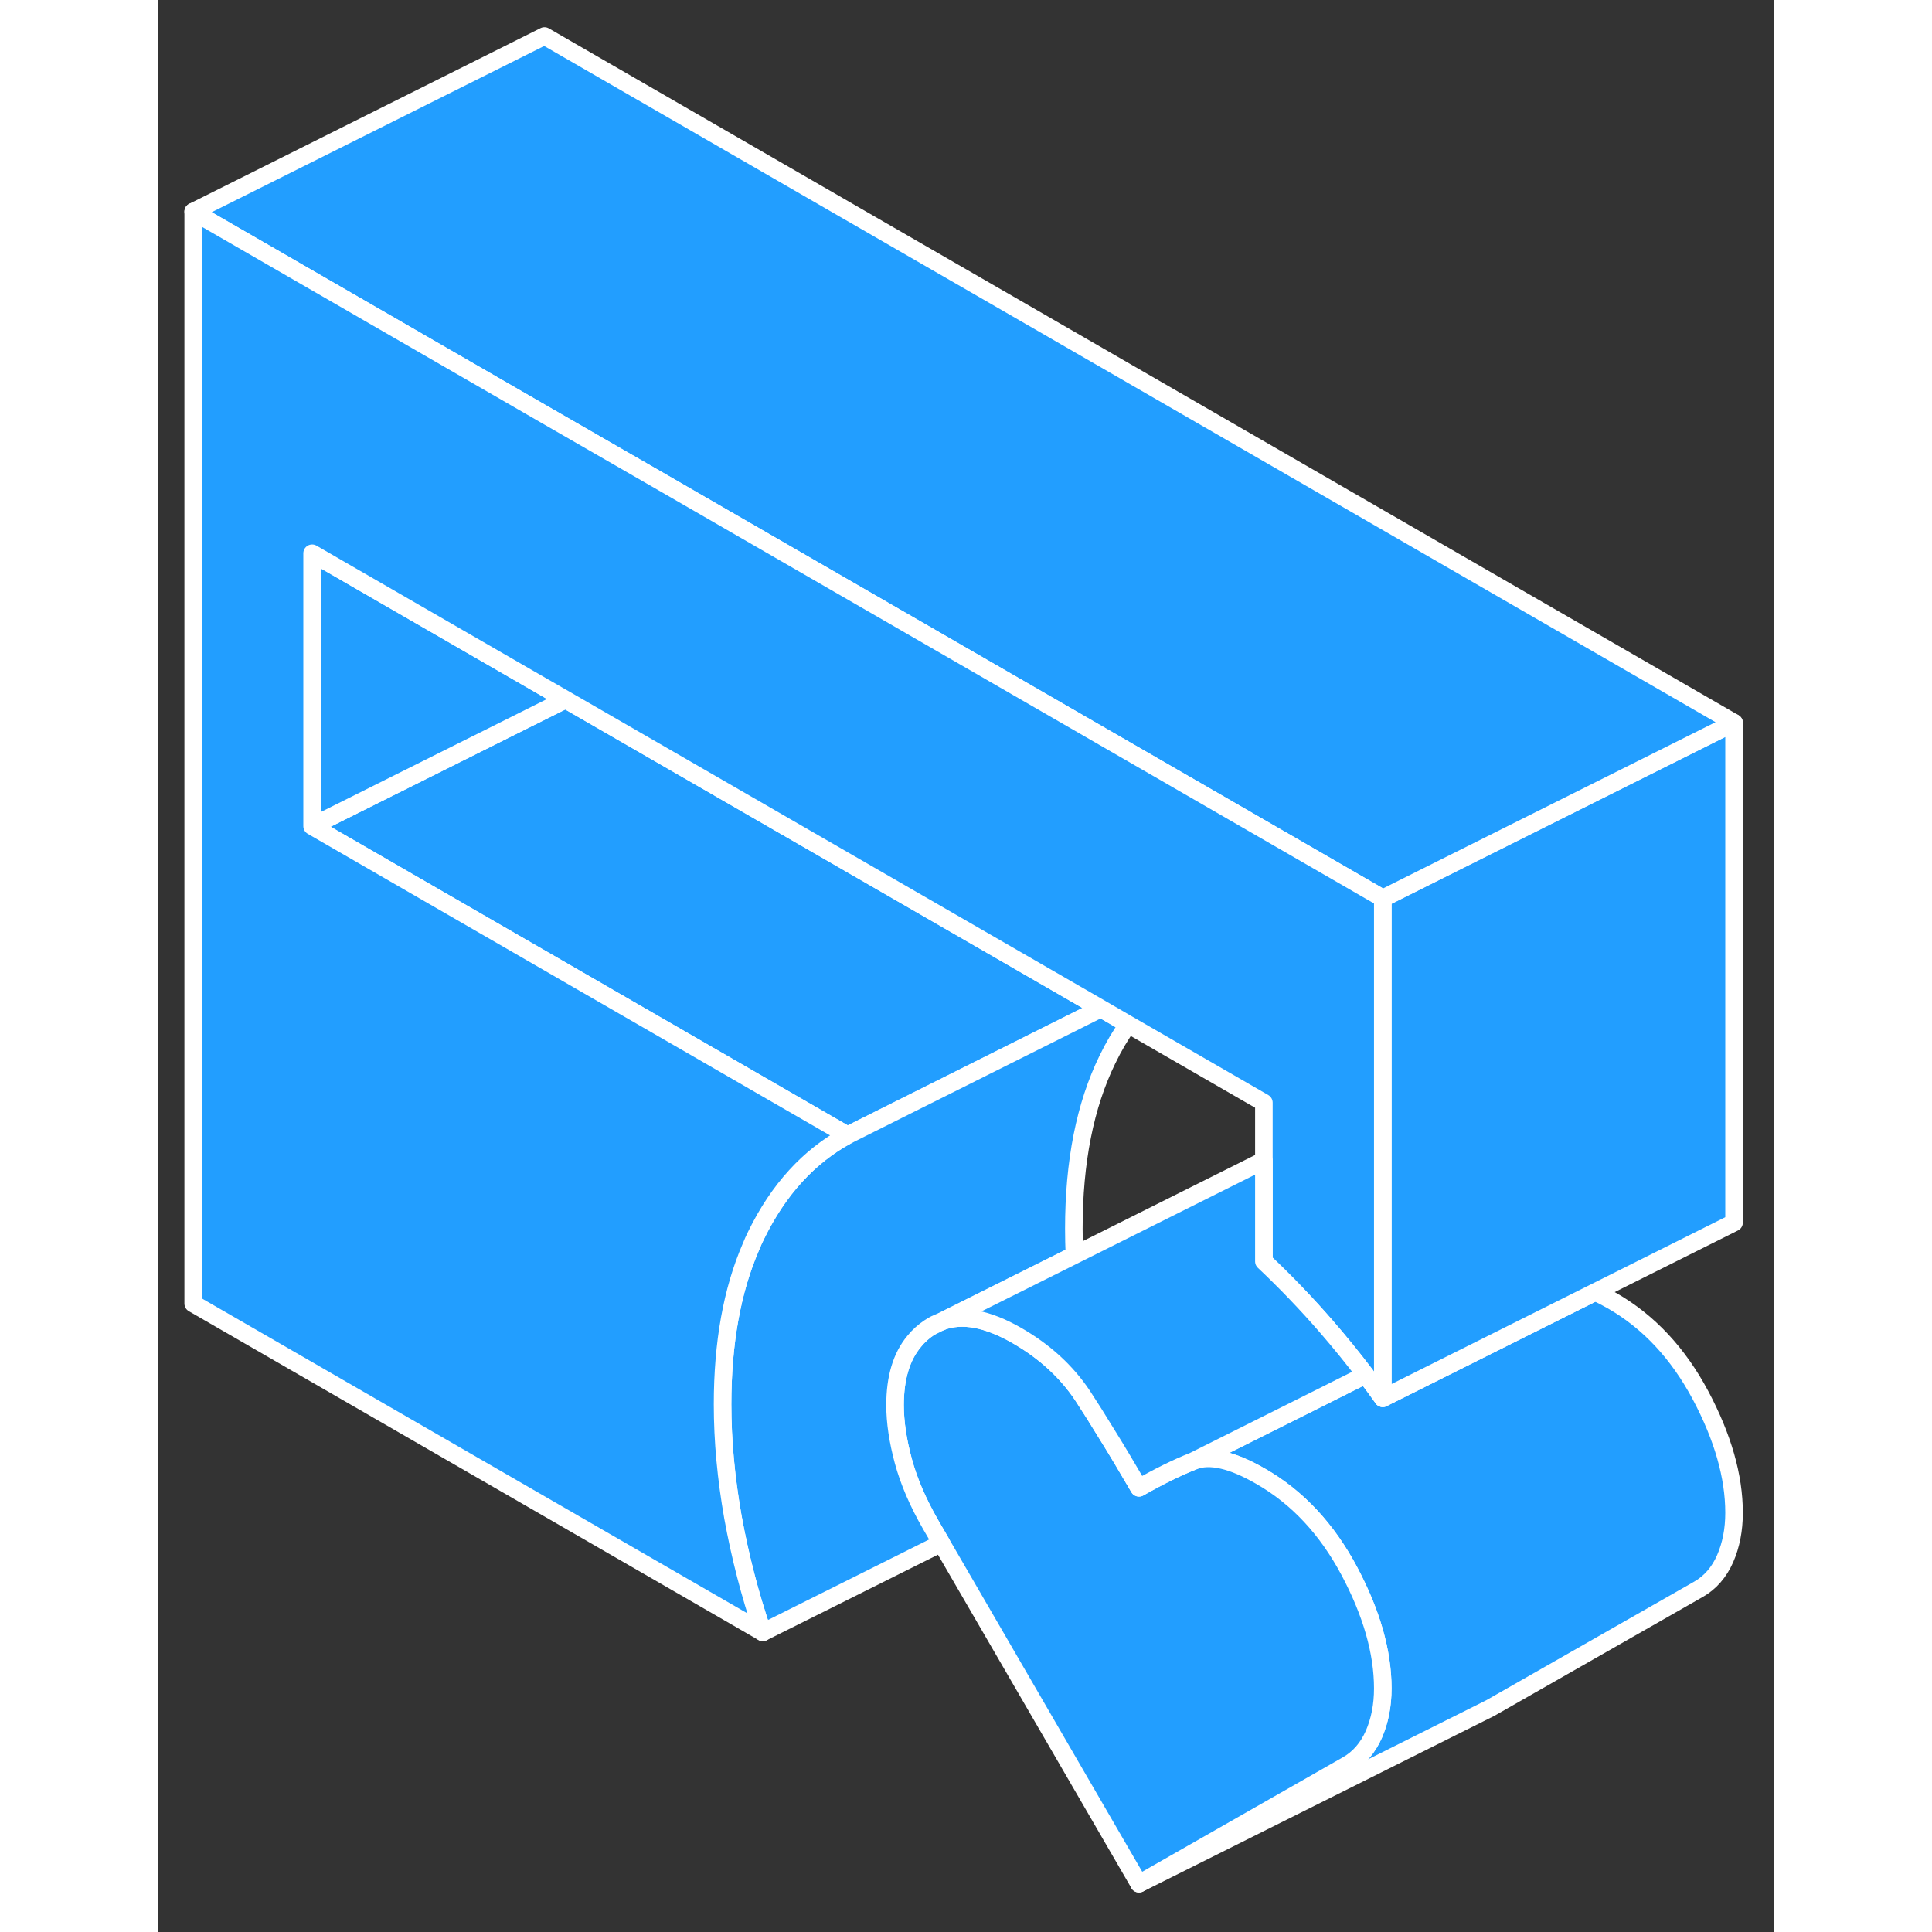 <svg width="48" height="48" viewBox="0 0 92 110" fill="#229EFF" xmlns="http://www.w3.org/2000/svg" stroke-width="1px" stroke-linecap="round" stroke-linejoin="round"><rect x="0" y="0" width="92" height="110" fill="#333333" stroke="none"/><path d="M43.91 75.59L44.59 75.25C44.35 75.33 44.13 75.44 43.91 75.59Z" stroke="white" stroke-linejoin="round"/><path d="M43.91 75.59L44.59 75.25C44.35 75.33 44.13 75.44 43.91 75.59Z" stroke="white" stroke-linejoin="round"/><path d="M89.73 86.13C89.73 87.1 89.56 87.97 89.22 88.75C88.88 89.52 88.37 90.11 87.7 90.49L75.85 97.25L55.85 107.25L67.7 100.49C68.37 100.11 68.88 99.52 69.22 98.75C69.56 97.97 69.73 97.1 69.73 96.13C69.73 94.06 69.09 91.83 67.82 89.44C66.55 87.06 64.88 85.26 62.79 84.06C61.15 83.11 59.87 82.82 58.94 83.19L65.72 79.8L68.75 78.28C69.08 78.71 69.41 79.16 69.73 79.61L81.83 73.56C82.13 73.7 82.45 73.87 82.79 74.06C84.88 75.26 86.55 77.06 87.82 79.44C89.09 81.83 89.73 84.06 89.73 86.13Z" stroke="white" stroke-linejoin="round"/><path d="M69.73 96.13C69.73 97.1 69.56 97.97 69.22 98.75C68.88 99.52 68.37 100.11 67.7 100.49L55.85 107.25L44.6 87.86L43.99 86.81C43.26 85.54 42.74 84.33 42.43 83.18C42.12 82.03 41.96 80.97 41.96 80C41.96 78.46 42.32 77.24 43.05 76.37C43.29 76.07 43.58 75.81 43.91 75.59L44.59 75.25C45.78 74.8 47.21 75.07 48.9 76.04C50.48 76.95 51.72 78.09 52.63 79.45C53.05 80.09 53.51 80.82 54.01 81.64C54.58 82.55 55.19 83.58 55.85 84.71C56.97 84.07 58 83.56 58.94 83.19C59.87 82.82 61.15 83.11 62.79 84.06C64.88 85.26 66.55 87.06 67.82 89.44C69.09 91.83 69.73 94.06 69.73 96.13Z" stroke="white" stroke-linejoin="round"/><path d="M53.68 57.42L39.25 64.64L22 54.68L8.77 47.04L22 40.43L23.2 39.83L53.68 57.42Z" stroke="white" stroke-linejoin="round"/><path d="M23.2 39.83L22 40.43L8.77 47.04V31.5L22 39.14L23.2 39.83Z" stroke="white" stroke-linejoin="round"/><path d="M89.73 41.15V69.61L69.73 79.61V51.15L75.31 48.36L89.73 41.15Z" stroke="white" stroke-linejoin="round"/><path d="M89.73 41.15L75.31 48.36L69.73 51.15L28.77 27.5L22 23.6L2 12.05L22 2.05L89.73 41.15Z" stroke="white" stroke-linejoin="round"/><path d="M54.05 60.33C52.78 62.93 52.14 66.14 52.14 69.96C52.14 70.46 52.15 70.96 52.18 71.46L44.59 75.25C44.35 75.33 44.13 75.44 43.91 75.59C43.58 75.81 43.29 76.07 43.05 76.37C42.32 77.24 41.96 78.46 41.96 80C41.96 80.97 42.12 82.03 42.43 83.18C42.74 84.33 43.26 85.54 43.99 86.81L44.6 87.86L34.43 92.94C33.69 90.77 33.13 88.58 32.73 86.38C32.34 84.17 32.14 82.04 32.14 79.96C32.14 76.46 32.68 73.47 33.75 71C33.84 70.77 33.94 70.55 34.05 70.33C35.32 67.73 37.05 65.83 39.25 64.64L53.68 57.42L55.23 58.32C54.8 58.93 54.4 59.6 54.05 60.33Z" stroke="white" stroke-linejoin="round"/><path d="M69.73 51.15V79.61C69.41 79.16 69.08 78.71 68.75 78.28C68.03 77.33 67.28 76.41 66.51 75.52C65.38 74.22 64.2 72.99 62.96 71.82V62.78L55.23 58.32L53.68 57.42L23.2 39.83L22 39.14L8.77 31.5V47.04L22 54.68L39.25 64.64C37.05 65.83 35.32 67.73 34.05 70.33C33.94 70.55 33.84 70.77 33.75 71C32.68 73.47 32.14 76.46 32.14 79.96C32.14 82.04 32.34 84.17 32.73 86.38C33.13 88.58 33.69 90.77 34.43 92.94L2 74.22V12.05L22 23.6L28.77 27.5L69.73 51.15Z" stroke="white" stroke-linejoin="round"/><path d="M68.75 78.28L65.72 79.8L58.94 83.19C58 83.56 56.97 84.07 55.85 84.71C55.19 83.58 54.58 82.55 54.01 81.64C53.51 80.82 53.05 80.09 52.63 79.45C51.72 78.09 50.48 76.95 48.9 76.04C47.21 75.07 45.78 74.8 44.59 75.25L52.18 71.46L62.96 66.07V71.82C64.2 72.99 65.38 74.22 66.51 75.52C67.28 76.41 68.03 77.33 68.75 78.28Z" stroke="white" stroke-linejoin="round"/></svg>
